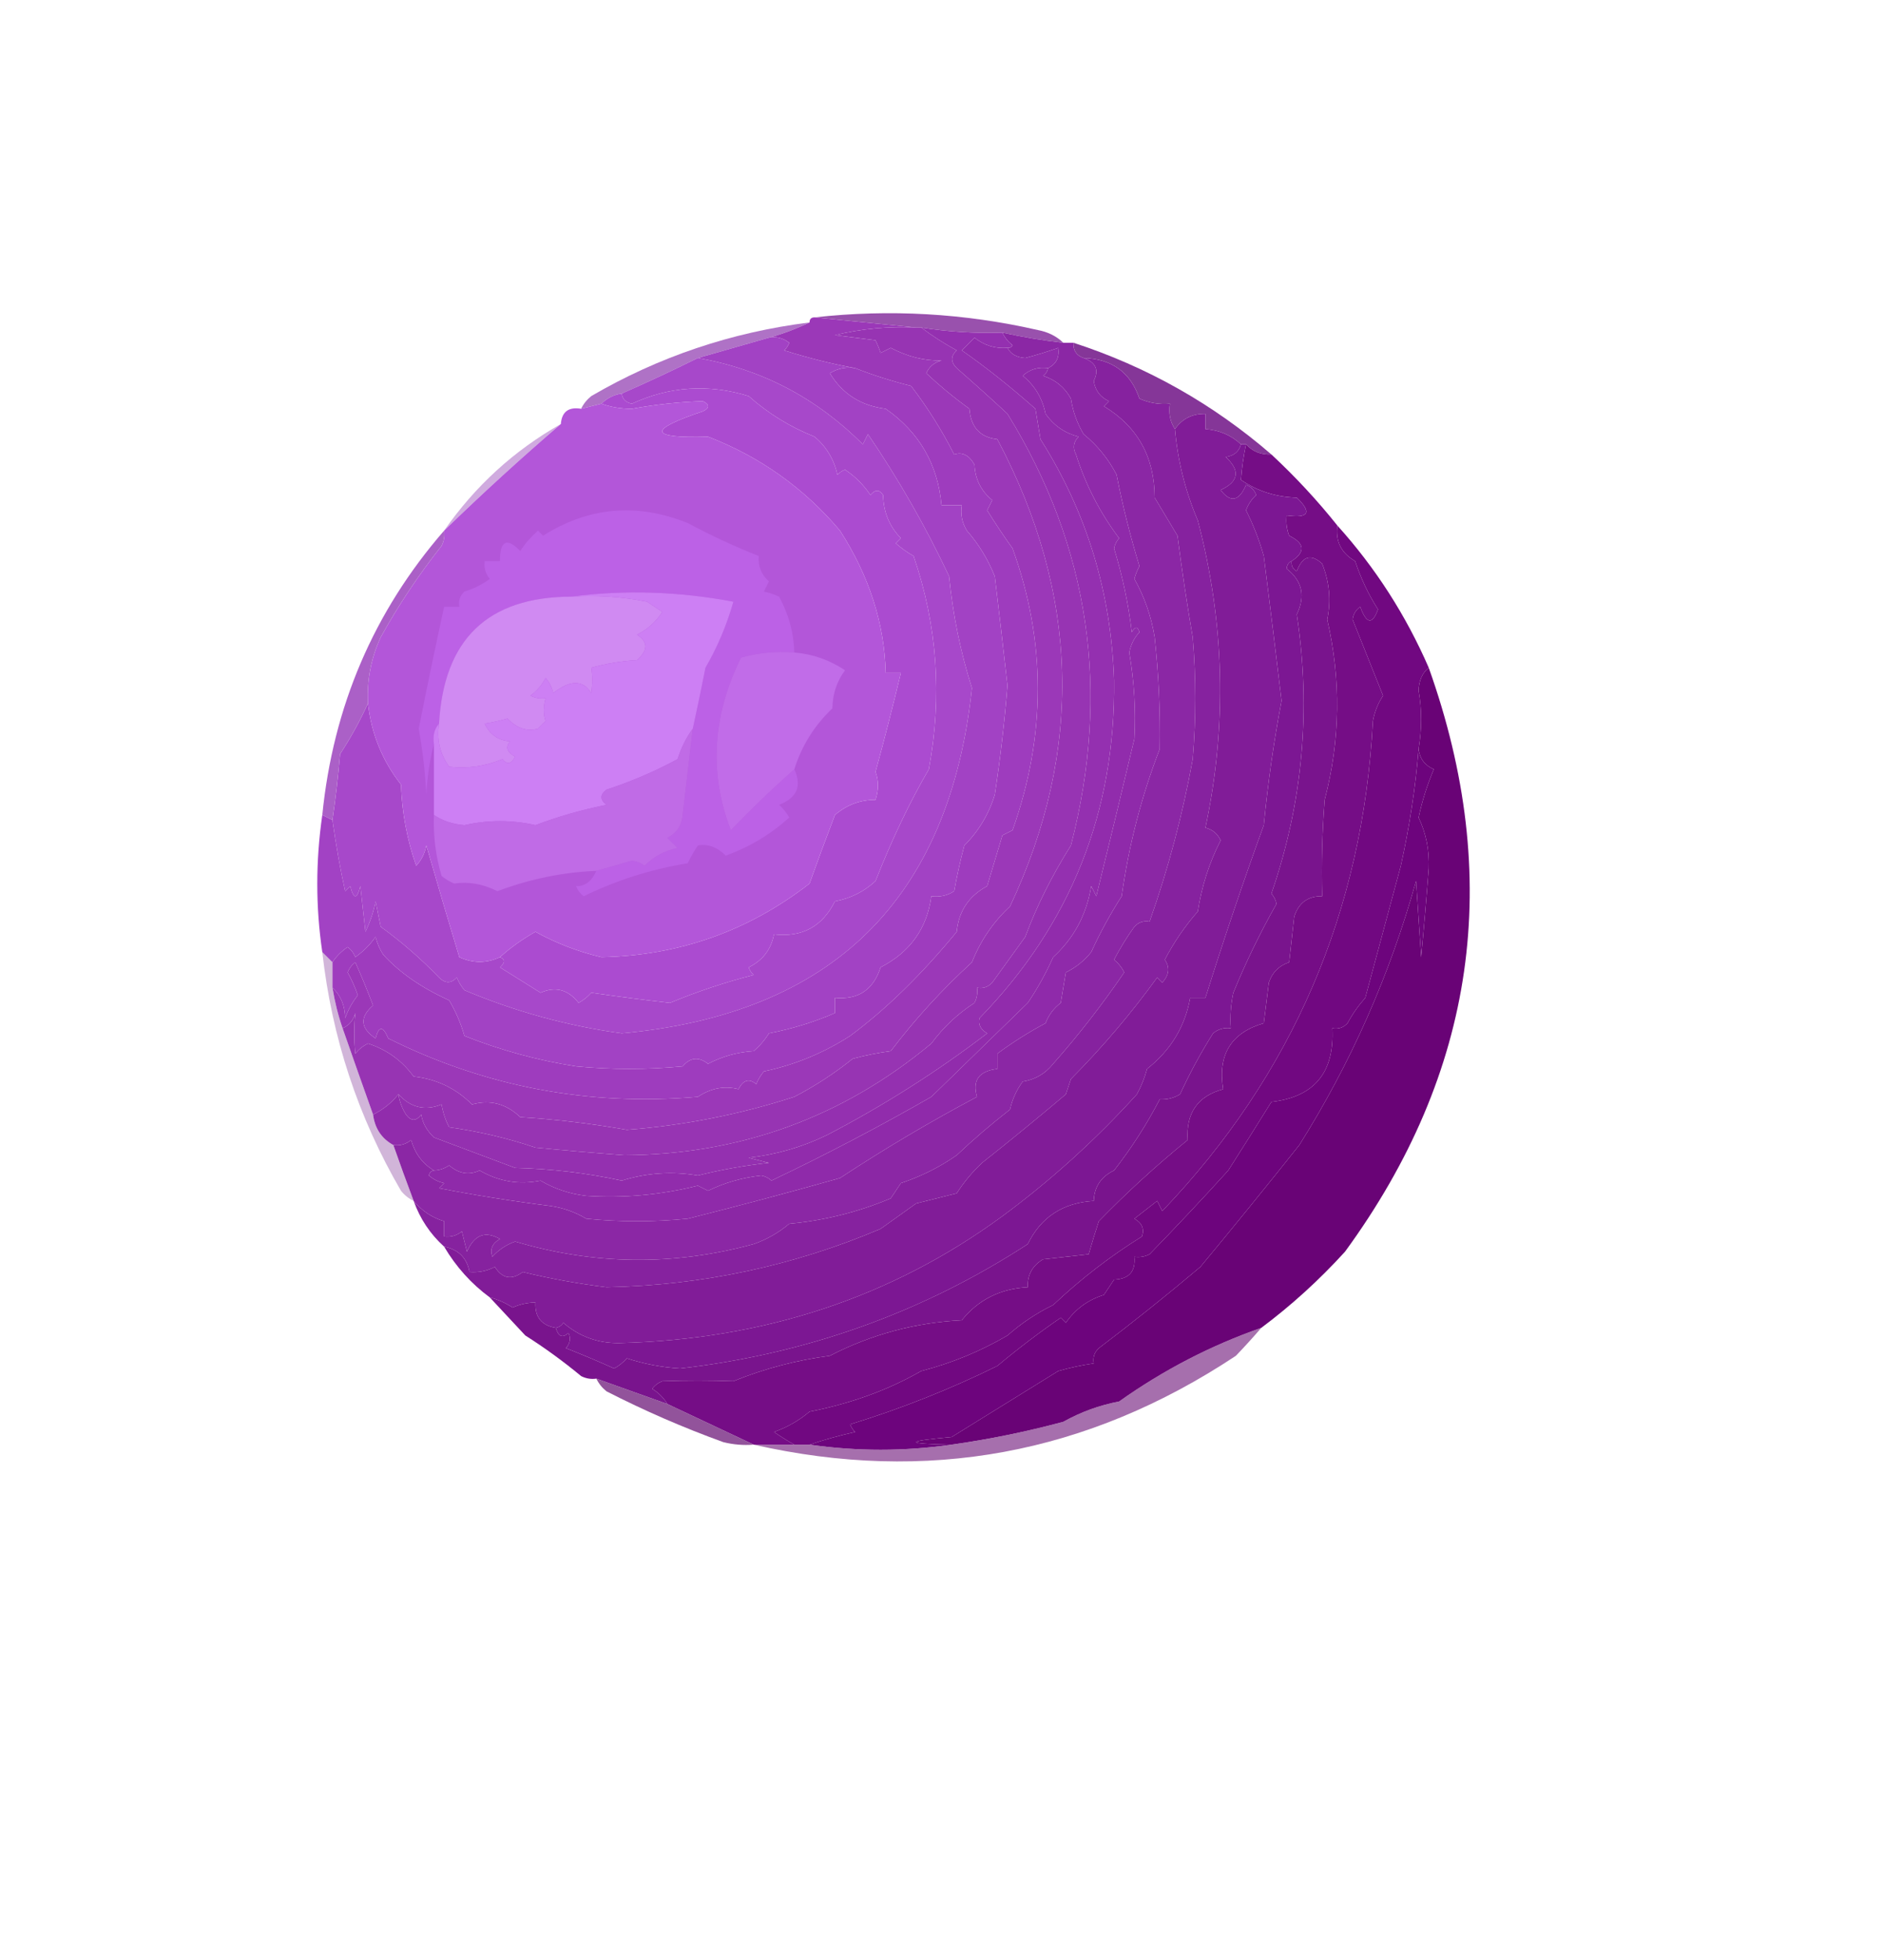 <?xml version="1.0" encoding="UTF-8"?>
<!DOCTYPE svg PUBLIC "-//W3C//DTD SVG 1.1//EN" "http://www.w3.org/Graphics/SVG/1.1/DTD/svg11.dtd">
<svg xmlns="http://www.w3.org/2000/svg" version="1.1" width="371px" height="386px" style="shape-rendering:geometricPrecision; text-rendering:geometricPrecision; image-rendering:optimizeQuality; fill-rule:evenodd; clip-rule:evenodd" xmlns:xlink="http://www.w3.org/1999/xlink">
<g><path style="opacity:1" fill="#9951ad" d="M 209.5,67.5 C 205.454,67.048 201.454,66.381 197.5,65.5C 192.12,65.676 186.787,65.342 181.5,64.5C 181.167,64.5 180.833,64.5 180.5,64.5C 173.833,63.833 167.167,63.167 160.5,62.5C 175.295,60.851 189.962,61.684 204.5,65C 206.491,65.374 208.158,66.207 209.5,67.5 Z"/></g>
<g><path style="opacity:1" fill="#9734b3" d="M 180.5,64.5 C 180.833,64.5 181.167,64.5 181.5,64.5C 183.665,66.146 185.998,67.646 188.5,69C 187.289,70.113 187.289,71.28 188.5,72.5C 191.834,75.404 195.168,78.404 198.5,81.5C 214.706,107.766 218.873,136.099 211,166.5C 207.244,172.456 204.244,178.456 202,184.5C 199.833,187.5 197.667,190.5 195.5,193.5C 194.675,194.386 193.675,194.719 192.5,194.5C 192.649,195.552 192.483,196.552 192,197.5C 188.688,199.645 185.854,202.312 183.5,205.5C 166.02,220.034 145.853,227.367 123,227.5C 117.162,227.06 111.328,226.56 105.5,226C 99.978,224.134 94.311,222.801 88.5,222C 87.773,220.601 87.273,219.101 87,217.5C 83.767,218.814 80.933,218.147 78.5,215.5C 77.147,217.193 75.48,218.526 73.5,219.5C 71.476,213.821 69.476,208.154 67.5,202.5C 68.79,201.942 69.623,200.942 70,199.5C 69.747,202.133 69.747,204.8 70,207.5C 70.689,206.643 71.522,205.977 72.5,205.5C 76.197,206.696 79.197,208.863 81.5,212C 85.984,212.487 89.818,214.321 93,217.5C 96.561,216.516 99.728,217.349 102.5,220C 109.569,220.445 116.569,221.278 123.5,222.5C 134.742,221.641 145.742,219.474 156.5,216C 160.59,213.873 164.423,211.373 168,208.5C 170.464,207.839 172.964,207.339 175.5,207C 180.273,200.724 185.606,194.891 191.5,189.5C 193.188,185.243 195.688,181.576 199,178.5C 213.51,147.688 212.676,117.021 196.5,86.5C 193.112,86.126 191.278,84.126 191,80.5C 188.021,78.356 185.188,76.022 182.5,73.5C 183.09,72.201 184.09,71.368 185.5,71C 182.119,71.07 178.786,70.236 175.5,68.5C 174.833,68.833 174.167,69.167 173.5,69.5C 173.264,68.753 172.93,67.919 172.5,67C 169.833,66.667 167.167,66.333 164.5,66C 169.754,64.729 175.087,64.229 180.5,64.5 Z"/></g>
<g><path style="opacity:0.863" fill="#a25cbd" d="M 159.5,63.5 C 156.913,64.749 154.246,65.749 151.5,66.5C 146.833,67.833 142.167,69.167 137.5,70.5C 132.474,72.989 127.474,75.322 122.5,77.5C 120.938,77.733 119.605,78.4 118.5,79.5C 117.167,79.833 115.833,80.167 114.5,80.5C 114.953,79.542 115.619,78.708 116.5,78C 129.773,70.259 144.106,65.426 159.5,63.5 Z"/></g>
<g><path style="opacity:1" fill="#9b38b8" d="M 160.5,62.5 C 167.167,63.167 173.833,63.833 180.5,64.5C 175.087,64.229 169.754,64.729 164.5,66C 167.167,66.333 169.833,66.667 172.5,67C 172.93,67.919 173.264,68.753 173.5,69.5C 174.167,69.167 174.833,68.833 175.5,68.5C 178.786,70.236 182.119,71.07 185.5,71C 184.09,71.368 183.09,72.201 182.5,73.5C 185.188,76.022 188.021,78.356 191,80.5C 191.278,84.126 193.112,86.126 196.5,86.5C 212.676,117.021 213.51,147.688 199,178.5C 195.688,181.576 193.188,185.243 191.5,189.5C 185.606,194.891 180.273,200.724 175.5,207C 172.964,207.339 170.464,207.839 168,208.5C 164.423,211.373 160.59,213.873 156.5,216C 145.742,219.474 134.742,221.641 123.5,222.5C 116.569,221.278 109.569,220.445 102.5,220C 99.728,217.349 96.561,216.516 93,217.5C 89.818,214.321 85.984,212.487 81.5,212C 79.197,208.863 76.197,206.696 72.5,205.5C 71.522,205.977 70.689,206.643 70,207.5C 69.747,204.8 69.747,202.133 70,199.5C 69.623,200.942 68.79,201.942 67.5,202.5C 66.629,199.997 65.963,197.33 65.5,194.5C 67.13,196.026 67.963,198.026 68,200.5C 68.585,198.871 69.419,197.371 70.5,196C 69.971,194.441 69.304,192.941 68.5,191.5C 68.808,190.692 69.308,190.025 70,189.5C 71.24,192.277 72.406,195.11 73.5,198C 70.818,200.317 70.985,202.484 74,204.5C 74.626,202.009 75.459,202.009 76.5,204.5C 95.643,214.032 115.976,217.865 137.5,216C 140.082,214.287 142.748,213.787 145.5,214.5C 146.428,212.665 147.594,212.332 149,213.5C 149.374,212.584 149.874,211.75 150.5,211C 156.608,209.703 162.274,207.369 167.5,204C 174.566,198.774 181.566,191.94 188.5,183.5C 188.893,179.438 190.893,176.438 194.5,174.5C 195.5,171.167 196.5,167.833 197.5,164.5C 198.167,164.167 198.833,163.833 199.5,163.5C 206.133,144.82 206.133,126.32 199.5,108C 197.741,105.549 196.075,103.049 194.5,100.5C 194.833,99.833 195.167,99.167 195.5,98.5C 193.297,96.705 192.131,94.371 192,91.5C 190.899,89.606 189.566,88.939 188,89.5C 185.584,84.748 182.751,80.248 179.5,76C 175.66,75.041 171.993,73.875 168.5,72.5C 163.891,71.661 159.224,70.494 154.5,69C 154.957,68.586 155.291,68.086 155.5,67.5C 154.311,66.571 152.978,66.238 151.5,66.5C 154.246,65.749 156.913,64.749 159.5,63.5C 159.5,62.833 159.833,62.5 160.5,62.5 Z"/></g>
<g><path style="opacity:1" fill="#a748ca" d="M 137.5,70.5 C 150.031,72.698 160.864,78.365 170,87.5C 170.333,86.833 170.667,86.167 171,85.5C 177.083,94.429 182.416,103.762 187,113.5C 187.741,121.065 189.241,128.399 191.5,135.5C 187.071,177.031 164.071,199.698 122.5,203.5C 111.802,202.036 101.469,199.203 91.5,195C 90.874,194.25 90.374,193.416 90,192.5C 88.887,193.711 87.72,193.711 86.5,192.5C 82.947,188.813 79.114,185.479 75,182.5C 74.667,180.833 74.333,179.167 74,177.5C 73.65,179.429 72.983,181.429 72,183.5C 71.667,180.5 71.333,177.5 71,174.5C 70.333,177.167 69.667,177.167 69,174.5C 68.667,174.833 68.333,175.167 68,175.5C 67.035,171.147 66.202,166.48 65.5,161.5C 66.131,157.196 66.631,152.863 67,148.5C 69.115,145.265 70.949,141.932 72.5,138.5C 73.157,144.477 75.324,149.81 79,154.5C 79.205,160.06 80.205,165.393 82,170.5C 83.044,169.377 83.71,168.044 84,166.5C 86.099,173.809 88.266,181.142 90.5,188.5C 93.199,189.729 95.865,189.729 98.5,188.5C 99.55,188.905 99.55,189.571 98.5,190.5C 101.167,192.167 103.833,193.833 106.5,195.5C 109.432,194.2 111.932,194.867 114,197.5C 114.95,196.978 115.784,196.311 116.5,195.5C 121.637,196.248 126.803,196.915 132,197.5C 137.402,195.255 142.902,193.422 148.5,192C 148.043,191.586 147.709,191.086 147.5,190.5C 150.248,189.172 151.915,187.006 152.5,184C 158.025,184.641 162.025,182.474 164.5,177.5C 167.588,176.921 170.255,175.587 172.5,173.5C 175.746,165.278 179.246,157.945 183,151.5C 185.683,137.13 184.683,123.13 180,109.5C 178.745,108.789 177.579,107.956 176.5,107C 176.833,106.667 177.167,106.333 177.5,106C 175.226,103.656 174.059,100.822 174,97.5C 173.259,96.359 172.425,96.359 171.5,97.5C 170.167,95.5 168.5,93.833 166.5,92.5C 165.914,92.709 165.414,93.043 165,93.5C 164.333,90.499 162.833,87.999 160.5,86C 155.698,84.099 151.364,81.432 147.5,78C 139.612,75.568 131.945,76.068 124.5,79.5C 123.287,79.253 122.62,78.586 122.5,77.5C 127.474,75.322 132.474,72.989 137.5,70.5 Z"/></g>
<g><path style="opacity:1" fill="#8b27a5" d="M 197.5,65.5 C 201.454,66.381 205.454,67.048 209.5,67.5C 210.167,67.5 210.833,67.5 211.5,67.5C 211.427,69.027 212.094,70.027 213.5,70.5C 215.922,71.376 216.588,72.876 215.5,75C 215.777,76.892 216.777,78.225 218.5,79C 218.167,79.333 217.833,79.667 217.5,80C 224.145,84.02 227.479,90.02 227.5,98C 229.002,100.516 230.502,103.016 232,105.5C 232.867,112.277 233.867,118.943 235,125.5C 235.667,133.5 235.667,141.5 235,149.5C 233.002,160.464 230.168,171.131 226.5,181.5C 225.325,181.281 224.325,181.614 223.5,182.5C 222.006,184.574 220.673,186.74 219.5,189C 220.357,189.689 221.023,190.522 221.5,191.5C 217.215,197.786 212.549,203.786 207.5,209.5C 205.955,211.44 203.955,212.606 201.5,213C 200.283,214.648 199.45,216.481 199,218.5C 195.296,221.379 191.796,224.379 188.5,227.5C 185.121,229.856 181.454,231.689 177.5,233C 176.833,234 176.167,235 175.5,236C 169.105,238.686 162.438,240.353 155.5,241C 153.404,242.766 151.071,244.099 148.5,245C 132.749,249.298 117.082,249.132 101.5,244.5C 99.742,245.128 98.242,246.128 97,247.5C 96.493,246.004 96.993,244.837 98.5,244C 95.621,242.338 93.454,243.171 92,246.5C 91.667,245.167 91.333,243.833 91,242.5C 89.989,243.337 88.822,243.67 87.5,243.5C 87.5,242.5 87.5,241.5 87.5,240.5C 85.127,239.797 83.127,238.464 81.5,236.5C 80.108,232.804 78.775,229.137 77.5,225.5C 78.822,225.67 79.989,225.337 81,224.5C 81.763,227.193 83.263,229.193 85.5,230.5C 84.957,230.56 84.624,230.893 84.5,231.5C 85.376,232.251 86.376,232.751 87.5,233C 87.167,233.333 86.833,233.667 86.5,234C 93.574,235.375 100.907,236.542 108.5,237.5C 111.01,237.876 113.343,238.71 115.5,240C 122.167,240.667 128.833,240.667 135.5,240C 145.486,237.494 155.486,234.828 165.5,232C 174.259,226.236 183.259,220.903 192.5,216C 191.536,212.766 192.869,210.933 196.5,210.5C 196.5,209.5 196.5,208.5 196.5,207.5C 199.469,205.297 202.635,203.297 206,201.5C 206.615,199.884 207.615,198.551 209,197.5C 209.333,195.5 209.667,193.5 210,191.5C 211.955,190.547 213.622,189.213 215,187.5C 216.729,183.71 218.729,180.044 221,176.5C 222.396,166.49 224.896,156.824 228.5,147.5C 228.627,140.213 228.294,132.88 227.5,125.5C 226.849,121.431 225.516,117.597 223.5,114C 223.735,113.127 224.069,112.293 224.5,111.5C 222.681,105.558 221.181,99.558 220,93.5C 218.402,90.399 216.235,87.732 213.5,85.5C 212.208,83.333 211.375,81 211,78.5C 209.773,76.274 207.939,74.774 205.5,74C 206.056,73.617 206.389,73.117 206.5,72.5C 208.104,71.713 208.771,70.38 208.5,68.5C 206.406,69.242 204.239,69.909 202,70.5C 200.319,70.392 199.152,69.725 198.5,68.5C 198.938,68.565 199.272,68.399 199.5,68C 198.619,67.292 197.953,66.458 197.5,65.5 Z"/></g>
<g><path style="opacity:1" fill="#912cac" d="M 198.5,68.5 C 199.152,69.725 200.319,70.392 202,70.5C 204.239,69.909 206.406,69.242 208.5,68.5C 208.771,70.38 208.104,71.713 206.5,72.5C 204.571,72.231 202.905,72.731 201.5,74C 203.878,75.915 205.378,78.415 206,81.5C 207.637,83.81 209.804,85.31 212.5,86C 211.483,87.049 211.316,88.216 212,89.5C 213.894,95.486 216.728,100.986 220.5,106C 219.978,106.561 219.645,107.228 219.5,108C 221.149,113.389 222.315,118.889 223,124.5C 223.654,123.304 224.154,123.304 224.5,124.5C 223.456,125.623 222.79,126.956 222.5,128.5C 223.474,134.252 223.807,139.919 223.5,145.5C 221.046,155.849 218.546,166.183 216,176.5C 215.667,175.833 215.333,175.167 215,174.5C 214.089,180.105 211.589,184.772 207.5,188.5C 206.087,191.661 204.42,194.661 202.5,197.5C 196.15,203.67 189.817,209.837 183.5,216C 173.268,221.867 162.768,227.367 152,232.5C 151.439,231.978 150.772,231.645 150,231.5C 146.265,231.906 142.765,232.906 139.5,234.5C 138.833,234.167 138.167,233.833 137.5,233.5C 130.182,235.317 122.848,235.984 115.5,235.5C 112.239,235.121 109.239,234.121 106.5,232.5C 102.283,233.353 98.283,232.686 94.5,230.5C 92.402,231.484 90.402,231.151 88.5,229.5C 87.583,230.127 86.583,230.461 85.5,230.5C 83.263,229.193 81.763,227.193 81,224.5C 79.989,225.337 78.822,225.67 77.5,225.5C 75.192,224.237 73.859,222.237 73.5,219.5C 75.48,218.526 77.147,217.193 78.5,215.5C 78.709,216.922 79.209,218.255 80,219.5C 81,220.833 82,220.833 83,219.5C 83.242,221.138 84.075,222.638 85.5,224C 90.8,225.99 96.133,227.99 101.5,230C 108.588,230.173 115.588,231.006 122.5,232.5C 127.474,230.965 132.474,230.632 137.5,231.5C 142.109,230.345 146.775,229.512 151.5,229C 150.167,228.667 148.833,228.333 147.5,228C 152.976,227.376 158.142,225.876 163,223.5C 174.167,217.679 184.667,211.012 194.5,203.5C 193.189,202.742 192.689,201.742 193,200.5C 210.97,182.025 219.803,159.858 219.5,134C 218.942,116.699 214.109,100.866 205,86.5C 204.667,84.5 204.333,82.5 204,80.5C 198.917,76.017 194.084,72.184 189.5,69C 190.333,68.167 191.167,67.333 192,66.5C 193.897,68.016 196.064,68.683 198.5,68.5 Z"/></g>
<g><path style="opacity:1" fill="#9e3cbe" d="M 168.5,72.5 C 171.993,73.875 175.66,75.041 179.5,76C 182.751,80.248 185.584,84.748 188,89.5C 189.566,88.939 190.899,89.606 192,91.5C 192.131,94.371 193.297,96.705 195.5,98.5C 195.167,99.167 194.833,99.833 194.5,100.5C 196.075,103.049 197.741,105.549 199.5,108C 206.133,126.32 206.133,144.82 199.5,163.5C 198.833,163.833 198.167,164.167 197.5,164.5C 196.5,167.833 195.5,171.167 194.5,174.5C 190.893,176.438 188.893,179.438 188.5,183.5C 181.566,191.94 174.566,198.774 167.5,204C 162.274,207.369 156.608,209.703 150.5,211C 149.874,211.75 149.374,212.584 149,213.5C 147.594,212.332 146.428,212.665 145.5,214.5C 142.748,213.787 140.082,214.287 137.5,216C 115.976,217.865 95.643,214.032 76.5,204.5C 75.459,202.009 74.626,202.009 74,204.5C 70.985,202.484 70.818,200.317 73.5,198C 72.406,195.11 71.24,192.277 70,189.5C 69.308,190.025 68.808,190.692 68.5,191.5C 69.304,192.941 69.971,194.441 70.5,196C 69.419,197.371 68.585,198.871 68,200.5C 67.963,198.026 67.13,196.026 65.5,194.5C 65.5,192.833 65.5,191.167 65.5,189.5C 66.265,188.34 67.265,187.34 68.5,186.5C 69.192,187.025 69.692,187.692 70,188.5C 71.57,187.386 72.903,186.053 74,184.5C 74.309,185.766 74.809,186.933 75.5,188C 78.727,191.543 83.06,194.543 88.5,197C 89.802,199.213 90.802,201.546 91.5,204C 98.644,206.828 105.978,208.828 113.5,210C 120.5,210.667 127.5,210.667 134.5,210C 135.99,208.228 137.657,208.061 139.5,209.5C 142.308,208.03 145.308,207.197 148.5,207C 149.687,205.981 150.687,204.814 151.5,203.5C 156.055,202.616 160.388,201.282 164.5,199.5C 164.5,198.5 164.5,197.5 164.5,196.5C 169.074,196.935 172.074,194.935 173.5,190.5C 179.323,187.491 182.656,182.824 183.5,176.5C 185.144,176.714 186.644,176.38 188,175.5C 188.539,172.471 189.206,169.471 190,166.5C 192.827,163.671 194.827,160.337 196,156.5C 197.087,149.368 197.921,142.201 198.5,135C 197.7,127.83 196.866,120.663 196,113.5C 194.669,110.166 192.835,107.166 190.5,104.5C 189.548,102.955 189.215,101.288 189.5,99.5C 188.167,99.5 186.833,99.5 185.5,99.5C 184.781,91.45 181.114,85.117 174.5,80.5C 169.645,79.912 165.978,77.579 163.5,73.5C 165.045,72.548 166.712,72.215 168.5,72.5 Z"/></g>
<g><path style="opacity:1" fill="#9430b0" d="M 181.5,64.5 C 186.787,65.342 192.12,65.676 197.5,65.5C 197.953,66.458 198.619,67.292 199.5,68C 199.272,68.399 198.938,68.565 198.5,68.5C 196.064,68.683 193.897,68.016 192,66.5C 191.167,67.333 190.333,68.167 189.5,69C 194.084,72.184 198.917,76.017 204,80.5C 204.333,82.5 204.667,84.5 205,86.5C 214.109,100.866 218.942,116.699 219.5,134C 219.803,159.858 210.97,182.025 193,200.5C 192.689,201.742 193.189,202.742 194.5,203.5C 184.667,211.012 174.167,217.679 163,223.5C 158.142,225.876 152.976,227.376 147.5,228C 148.833,228.333 150.167,228.667 151.5,229C 146.775,229.512 142.109,230.345 137.5,231.5C 132.474,230.632 127.474,230.965 122.5,232.5C 115.588,231.006 108.588,230.173 101.5,230C 96.133,227.99 90.8,225.99 85.5,224C 84.075,222.638 83.242,221.138 83,219.5C 82,220.833 81,220.833 80,219.5C 79.209,218.255 78.709,216.922 78.5,215.5C 80.933,218.147 83.767,218.814 87,217.5C 87.273,219.101 87.773,220.601 88.5,222C 94.311,222.801 99.978,224.134 105.5,226C 111.328,226.56 117.162,227.06 123,227.5C 145.853,227.367 166.02,220.034 183.5,205.5C 185.854,202.312 188.688,199.645 192,197.5C 192.483,196.552 192.649,195.552 192.5,194.5C 193.675,194.719 194.675,194.386 195.5,193.5C 197.667,190.5 199.833,187.5 202,184.5C 204.244,178.456 207.244,172.456 211,166.5C 218.873,136.099 214.706,107.766 198.5,81.5C 195.168,78.404 191.834,75.404 188.5,72.5C 187.289,71.28 187.289,70.113 188.5,69C 185.998,67.646 183.665,66.146 181.5,64.5 Z"/></g>
<g><path style="opacity:1" fill="#86229f" d="M 213.5,70.5 C 219.084,70.673 222.751,73.34 224.5,78.5C 226.409,79.348 228.409,79.682 230.5,79.5C 230.216,81.415 230.549,83.081 231.5,84.5C 232.039,90.724 233.539,96.724 236,102.5C 241.307,122.697 241.807,142.864 237.5,163C 238.91,163.368 239.91,164.201 240.5,165.5C 238.263,169.88 236.763,174.546 236,179.5C 233.476,182.369 231.309,185.536 229.5,189C 230.535,190.507 230.368,192.007 229,193.5C 228.667,193.167 228.333,192.833 228,192.5C 222.87,199.579 217.204,206.246 211,212.5C 210.667,213.5 210.333,214.5 210,215.5C 204.503,220.144 199.003,224.644 193.5,229C 191.587,230.791 189.92,232.791 188.5,235C 185.833,235.667 183.167,236.333 180.5,237C 178.167,238.667 175.833,240.333 173.5,242C 156.323,249.293 138.323,253.126 119.5,253.5C 113.952,252.819 108.452,251.819 103,250.5C 100.804,252.147 98.971,251.813 97.5,249.5C 95.929,250.309 94.262,250.643 92.5,250.5C 92.001,247.736 90.335,246.069 87.5,245.5C 84.759,243.025 82.759,240.025 81.5,236.5C 83.127,238.464 85.127,239.797 87.5,240.5C 87.5,241.5 87.5,242.5 87.5,243.5C 88.822,243.67 89.989,243.337 91,242.5C 91.333,243.833 91.667,245.167 92,246.5C 93.454,243.171 95.621,242.338 98.5,244C 96.993,244.837 96.493,246.004 97,247.5C 98.242,246.128 99.742,245.128 101.5,244.5C 117.082,249.132 132.749,249.298 148.5,245C 151.071,244.099 153.404,242.766 155.5,241C 162.438,240.353 169.105,238.686 175.5,236C 176.167,235 176.833,234 177.5,233C 181.454,231.689 185.121,229.856 188.5,227.5C 191.796,224.379 195.296,221.379 199,218.5C 199.45,216.481 200.283,214.648 201.5,213C 203.955,212.606 205.955,211.44 207.5,209.5C 212.549,203.786 217.215,197.786 221.5,191.5C 221.023,190.522 220.357,189.689 219.5,189C 220.673,186.74 222.006,184.574 223.5,182.5C 224.325,181.614 225.325,181.281 226.5,181.5C 230.168,171.131 233.002,160.464 235,149.5C 235.667,141.5 235.667,133.5 235,125.5C 233.867,118.943 232.867,112.277 232,105.5C 230.502,103.016 229.002,100.516 227.5,98C 227.479,90.02 224.145,84.02 217.5,80C 217.833,79.667 218.167,79.333 218.5,79C 216.777,78.225 215.777,76.892 215.5,75C 216.588,72.876 215.922,71.376 213.5,70.5 Z"/></g>
<g><path style="opacity:1" fill="#ab4bd0" d="M 98.5,188.5 C 100.59,186.61 102.923,184.943 105.5,183.5C 109.57,185.747 113.903,187.414 118.5,188.5C 133.805,188.175 147.472,183.342 159.5,174C 160.999,169.8 162.666,165.3 164.5,160.5C 166.816,158.506 169.482,157.506 172.5,157.5C 173.138,155.54 173.138,153.707 172.5,152C 174.273,145.516 175.94,139.016 177.5,132.5C 176.5,132.5 175.5,132.5 174.5,132.5C 174.259,122.786 171.259,113.453 165.5,104.5C 158.423,96.126 149.756,89.959 139.5,86C 127.84,86.344 127.506,84.677 138.5,81C 139.833,80.333 139.833,79.667 138.5,79C 133.833,79.152 129.167,79.652 124.5,80.5C 122.304,80.495 120.304,80.162 118.5,79.5C 119.605,78.4 120.938,77.733 122.5,77.5C 122.62,78.586 123.287,79.253 124.5,79.5C 131.945,76.068 139.612,75.568 147.5,78C 151.364,81.432 155.698,84.099 160.5,86C 162.833,87.999 164.333,90.499 165,93.5C 165.414,93.043 165.914,92.709 166.5,92.5C 168.5,93.833 170.167,95.5 171.5,97.5C 172.425,96.359 173.259,96.359 174,97.5C 174.059,100.822 175.226,103.656 177.5,106C 177.167,106.333 176.833,106.667 176.5,107C 177.579,107.956 178.745,108.789 180,109.5C 184.683,123.13 185.683,137.13 183,151.5C 179.246,157.945 175.746,165.278 172.5,173.5C 170.255,175.587 167.588,176.921 164.5,177.5C 162.025,182.474 158.025,184.641 152.5,184C 151.915,187.006 150.248,189.172 147.5,190.5C 147.709,191.086 148.043,191.586 148.5,192C 142.902,193.422 137.402,195.255 132,197.5C 126.803,196.915 121.637,196.248 116.5,195.5C 115.784,196.311 114.95,196.978 114,197.5C 111.932,194.867 109.432,194.2 106.5,195.5C 103.833,193.833 101.167,192.167 98.5,190.5C 99.55,189.571 99.55,188.905 98.5,188.5 Z"/></g>
<g><path style="opacity:1" fill="#853698" d="M 211.5,67.5 C 225.997,72.218 238.997,79.551 250.5,89.5C 248.486,89.609 246.82,88.942 245.5,87.5C 245.167,87.5 244.833,87.5 244.5,87.5C 242.574,85.707 240.241,84.707 237.5,84.5C 237.5,83.5 237.5,82.5 237.5,81.5C 234.923,81.455 232.923,82.455 231.5,84.5C 230.549,83.081 230.216,81.415 230.5,79.5C 228.409,79.682 226.409,79.348 224.5,78.5C 222.751,73.34 219.084,70.673 213.5,70.5C 212.094,70.027 211.427,69.027 211.5,67.5 Z"/></g>
<g><path style="opacity:1" fill="#811c98" d="M 244.5,87.5 C 244.119,88.931 243.119,89.764 241.5,90C 244.412,92.673 244.079,94.84 240.5,96.5C 242.457,99.059 244.123,98.726 245.5,95.5C 246.5,95.833 247.167,96.5 247.5,97.5C 246.585,98.328 245.919,99.328 245.5,100.5C 246.96,103.4 248.127,106.4 249,109.5C 250.203,118.998 251.37,128.498 252.5,138C 250.977,146.016 249.81,154.183 249,162.5C 244.958,173.624 241.125,184.958 237.5,196.5C 236.5,196.5 235.5,196.5 234.5,196.5C 233.487,202.18 230.653,206.847 226,210.5C 225.529,212.246 224.862,213.913 224,215.5C 215.881,224.46 207.048,232.46 197.5,239.5C 175.759,255.452 150.592,263.785 122,264.5C 117.8,264.545 114.134,263.212 111,260.5C 110.617,261.056 110.117,261.389 109.5,261.5C 106.676,261.011 105.343,259.344 105.5,256.5C 103.94,256.519 102.44,256.852 101,257.5C 99.594,256.586 98.094,255.92 96.5,255.5C 92.862,252.823 89.862,249.49 87.5,245.5C 90.335,246.069 92.001,247.736 92.5,250.5C 94.262,250.643 95.929,250.309 97.5,249.5C 98.971,251.813 100.804,252.147 103,250.5C 108.452,251.819 113.952,252.819 119.5,253.5C 138.323,253.126 156.323,249.293 173.5,242C 175.833,240.333 178.167,238.667 180.5,237C 183.167,236.333 185.833,235.667 188.5,235C 189.92,232.791 191.587,230.791 193.5,229C 199.003,224.644 204.503,220.144 210,215.5C 210.333,214.5 210.667,213.5 211,212.5C 217.204,206.246 222.87,199.579 228,192.5C 228.333,192.833 228.667,193.167 229,193.5C 230.368,192.007 230.535,190.507 229.5,189C 231.309,185.536 233.476,182.369 236,179.5C 236.763,174.546 238.263,169.88 240.5,165.5C 239.91,164.201 238.91,163.368 237.5,163C 241.807,142.864 241.307,122.697 236,102.5C 233.539,96.724 232.039,90.724 231.5,84.5C 232.923,82.455 234.923,81.455 237.5,81.5C 237.5,82.5 237.5,83.5 237.5,84.5C 240.241,84.707 242.574,85.707 244.5,87.5 Z"/></g>
<g><path style="opacity:0.569" fill="#ac6cc6" d="M 110.5,83.5 C 102.619,90.258 94.952,97.258 87.5,104.5C 93.612,95.718 101.279,88.718 110.5,83.5 Z"/></g>
<g><path style="opacity:1" fill="#b356d9" d="M 98.5,188.5 C 95.865,189.729 93.199,189.729 90.5,188.5C 88.266,181.142 86.099,173.809 84,166.5C 83.71,168.044 83.044,169.377 82,170.5C 80.205,165.393 79.205,160.06 79,154.5C 75.324,149.81 73.157,144.477 72.5,138.5C 72.267,133.966 73.1,129.632 75,125.5C 78.492,119.189 82.492,113.189 87,107.5C 87.483,106.552 87.65,105.552 87.5,104.5C 94.952,97.258 102.619,90.258 110.5,83.5C 110.694,81.088 112.027,80.088 114.5,80.5C 115.833,80.167 117.167,79.833 118.5,79.5C 120.304,80.162 122.304,80.495 124.5,80.5C 129.167,79.652 133.833,79.152 138.5,79C 139.833,79.667 139.833,80.333 138.5,81C 127.506,84.677 127.84,86.344 139.5,86C 149.756,89.959 158.423,96.126 165.5,104.5C 171.259,113.453 174.259,122.786 174.5,132.5C 175.5,132.5 176.5,132.5 177.5,132.5C 175.94,139.016 174.273,145.516 172.5,152C 173.138,153.707 173.138,155.54 172.5,157.5C 169.482,157.506 166.816,158.506 164.5,160.5C 162.666,165.3 160.999,169.8 159.5,174C 147.472,183.342 133.805,188.175 118.5,188.5C 113.903,187.414 109.57,185.747 105.5,183.5C 102.923,184.943 100.59,186.61 98.5,188.5 Z"/></g>
<g><path style="opacity:1" fill="#bc61e6" d="M 156.5,128.5 C 152.894,128.211 149.394,128.544 146,129.5C 140.339,140.958 139.672,152.291 144,163.5C 148.072,159.258 152.239,155.258 156.5,151.5C 158.031,154.784 157.031,157.117 153.5,158.5C 154.311,159.216 154.978,160.05 155.5,161C 151.851,164.306 147.684,166.806 143,168.5C 141.268,166.793 139.435,166.127 137.5,166.5C 136.738,167.628 136.071,168.795 135.5,170C 128.267,171.19 121.433,173.357 115,176.5C 114.308,175.975 113.808,175.308 113.5,174.5C 115.231,174.588 116.564,173.588 117.5,171.5C 119.816,170.84 122.149,170.173 124.5,169.5C 125.442,169.608 126.275,169.941 127,170.5C 128.8,168.683 130.966,167.516 133.5,167C 132.833,166.333 132.167,165.667 131.5,165C 133.314,164.08 134.314,162.58 134.5,160.5C 135.168,154.82 135.834,149.153 136.5,143.5C 137.369,139.535 138.202,135.535 139,131.5C 141.343,127.47 143.176,123.136 144.5,118.5C 133.74,116.463 123.073,116.13 112.5,117.5C 96.104,117.559 87.437,125.893 86.5,142.5C 85.566,143.568 85.232,144.901 85.5,146.5C 84.679,149.641 84.179,152.975 84,156.5C 83.774,152.113 83.274,147.779 82.5,143.5C 84.083,135.54 85.75,127.54 87.5,119.5C 88.5,119.5 89.5,119.5 90.5,119.5C 90.281,118.325 90.614,117.325 91.5,116.5C 93.333,115.948 95,115.115 96.5,114C 95.663,112.989 95.33,111.822 95.5,110.5C 96.5,110.5 97.5,110.5 98.5,110.5C 98.502,106.459 99.835,105.792 102.5,108.5C 103.48,107.019 104.647,105.685 106,104.5C 106.333,104.833 106.667,105.167 107,105.5C 115.986,99.821 125.486,98.988 135.5,103C 140.079,105.458 144.746,107.624 149.5,109.5C 149.328,111.492 149.995,113.158 151.5,114.5C 151.167,115.167 150.833,115.833 150.5,116.5C 151.397,116.669 152.397,117.002 153.5,117.5C 155.391,120.942 156.391,124.609 156.5,128.5 Z"/></g>
<g><path style="opacity:1" fill="#79148d" d="M 131.5,276.5 C 126.834,274.834 122.167,273.168 117.5,271.5C 116.448,271.649 115.448,271.483 114.5,271C 110.963,268.074 107.296,265.407 103.5,263C 101.177,260.502 98.843,258.002 96.5,255.5C 98.094,255.92 99.594,256.586 101,257.5C 102.44,256.852 103.94,256.519 105.5,256.5C 105.343,259.344 106.676,261.011 109.5,261.5C 110.008,263.233 110.841,263.566 112,262.5C 112.492,263.549 112.326,264.549 111.5,265.5C 114.725,266.761 117.892,268.094 121,269.5C 121.95,268.978 122.784,268.311 123.5,267.5C 126.905,268.614 130.405,269.281 134,269.5C 158.928,266.639 181.761,258.473 202.5,245C 205.091,239.693 209.424,236.859 215.5,236.5C 215.595,233.728 216.929,231.728 219.5,230.5C 222.958,226.059 225.958,221.393 228.5,216.5C 229.93,216.579 231.264,216.246 232.5,215.5C 234.4,211.368 236.566,207.368 239,203.5C 240.011,202.663 241.178,202.33 242.5,202.5C 242.337,200.143 242.503,197.81 243,195.5C 245.461,189.494 248.295,183.661 251.5,178C 251.355,177.228 251.022,176.561 250.5,176C 256.683,158.058 258.35,139.724 255.5,121C 257.245,117.385 256.579,114.385 253.5,112C 253.57,111.235 253.903,110.735 254.5,110.5C 254.369,111.376 254.702,112.043 255.5,112.5C 256.608,109.497 258.275,108.997 260.5,111C 261.942,114.625 262.275,118.292 261.5,122C 264.245,133.888 264.078,145.721 261,157.5C 260.5,163.825 260.334,170.158 260.5,176.5C 257.708,176.452 255.875,177.785 255,180.5C 254.667,183.5 254.333,186.5 254,189.5C 252,190.167 250.667,191.5 250,193.5C 249.667,196.167 249.333,198.833 249,201.5C 242.555,203.373 239.888,207.707 241,214.5C 235.996,215.836 233.662,219.169 234,224.5C 227.852,229.49 222.019,234.824 216.5,240.5C 215.779,242.686 215.113,244.853 214.5,247C 211.5,247.333 208.5,247.667 205.5,248C 203.393,249.264 202.393,251.097 202.5,253.5C 197.103,253.773 192.77,255.939 189.5,260C 180.312,260.463 171.645,262.797 163.5,267C 156.935,267.856 150.602,269.523 144.5,272C 139.845,271.836 135.179,271.836 130.5,272C 129.692,272.308 129.025,272.808 128.5,273.5C 129.77,274.288 130.77,275.288 131.5,276.5 Z"/></g>
<g><path style="opacity:1" fill="#d08af2" d="M 112.5,117.5 C 117.544,117.173 122.544,117.506 127.5,118.5C 128.5,119.167 129.5,119.833 130.5,120.5C 129.252,122.459 127.585,123.959 125.5,125C 127.715,126.391 127.715,128.057 125.5,130C 122.447,130.179 119.447,130.679 116.5,131.5C 116.745,133.016 116.745,134.683 116.5,136.5C 114.86,133.855 112.36,133.855 109,136.5C 108.751,135.376 108.251,134.376 107.5,133.5C 106.77,134.934 105.77,136.1 104.5,137C 105.448,137.483 106.448,137.649 107.5,137.5C 107.034,139.201 107.034,140.701 107.5,142C 107,142.5 106.5,143 106,143.5C 103.816,144.108 101.816,143.441 100,141.5C 98.467,141.944 96.967,142.277 95.5,142.5C 96.472,144.636 98.139,145.803 100.5,146C 99.542,147.147 99.875,148.147 101.5,149C 100.747,150.487 99.914,150.654 99,149.5C 95.629,150.907 92.129,151.407 88.5,151C 86.686,148.519 86.02,145.685 86.5,142.5C 87.437,125.893 96.104,117.559 112.5,117.5 Z"/></g>
<g><path style="opacity:1" fill="#750d86" d="M 245.5,87.5 C 246.82,88.942 248.486,89.609 250.5,89.5C 255.223,93.886 259.556,98.553 263.5,103.5C 263.092,106.599 264.259,108.933 267,110.5C 268.131,113.922 269.631,117.088 271.5,120C 270.407,123.083 269.24,122.917 268,119.5C 267.13,120.108 266.63,120.941 266.5,122C 268.501,126.984 270.501,131.984 272.5,137C 271.493,138.52 270.827,140.187 270.5,142C 268.516,179.448 254.682,211.615 229,238.5C 228.667,237.833 228.333,237.167 228,236.5C 226.5,237.667 225,238.833 223.5,240C 225.007,240.837 225.507,242.004 225,243.5C 218.751,247.385 212.917,251.885 207.5,257C 204.249,258.577 201.249,260.577 198.5,263C 193.179,266.109 187.512,268.442 181.5,270C 175.006,273.733 167.672,276.4 159.5,278C 157.404,279.766 155.071,281.099 152.5,282C 153.858,282.934 155.192,283.768 156.5,284.5C 153.833,284.5 151.167,284.5 148.5,284.5C 142.787,281.824 137.12,279.157 131.5,276.5C 130.77,275.288 129.77,274.288 128.5,273.5C 129.025,272.808 129.692,272.308 130.5,272C 135.179,271.836 139.845,271.836 144.5,272C 150.602,269.523 156.935,267.856 163.5,267C 171.645,262.797 180.312,260.463 189.5,260C 192.77,255.939 197.103,253.773 202.5,253.5C 202.393,251.097 203.393,249.264 205.5,248C 208.5,247.667 211.5,247.333 214.5,247C 215.113,244.853 215.779,242.686 216.5,240.5C 222.019,234.824 227.852,229.49 234,224.5C 233.662,219.169 235.996,215.836 241,214.5C 239.888,207.707 242.555,203.373 249,201.5C 249.333,198.833 249.667,196.167 250,193.5C 250.667,191.5 252,190.167 254,189.5C 254.333,186.5 254.667,183.5 255,180.5C 255.875,177.785 257.708,176.452 260.5,176.5C 260.334,170.158 260.5,163.825 261,157.5C 264.078,145.721 264.245,133.888 261.5,122C 262.275,118.292 261.942,114.625 260.5,111C 258.275,108.997 256.608,109.497 255.5,112.5C 254.702,112.043 254.369,111.376 254.5,110.5C 257.252,108.669 257.086,107.002 254,105.5C 253.51,104.207 253.343,102.873 253.5,101.5C 257.876,102.112 258.543,100.946 255.5,98C 251.382,97.885 247.715,96.718 244.5,94.5C 244.674,92.139 245.007,89.806 245.5,87.5 Z"/></g>
<g><path style="opacity:1" fill="#710881" d="M 263.5,103.5 C 270.995,111.811 276.995,121.144 281.5,131.5C 280.235,132.514 279.569,134.014 279.5,136C 280.156,139.698 280.156,143.532 279.5,147.5C 278.9,154.998 277.733,162.665 276,170.5C 273.667,179.167 271.333,187.833 269,196.5C 267.639,198.028 266.472,199.695 265.5,201.5C 264.675,202.386 263.675,202.719 262.5,202.5C 262.963,211.192 258.963,216.025 250.5,217C 247.732,221.457 244.899,225.957 242,230.5C 236.958,236.054 231.792,241.554 226.5,247C 225.552,247.483 224.552,247.649 223.5,247.5C 223.78,250.388 222.447,251.888 219.5,252C 218.833,253 218.167,254 217.5,255C 214.34,255.991 211.84,257.824 210,260.5C 209.667,260.167 209.333,259.833 209,259.5C 204.749,262.419 200.583,265.586 196.5,269C 187.183,273.588 177.517,277.422 167.5,280.5C 167.709,281.086 168.043,281.586 168.5,282C 165.421,282.685 162.421,283.519 159.5,284.5C 158.5,284.5 157.5,284.5 156.5,284.5C 155.192,283.768 153.858,282.934 152.5,282C 155.071,281.099 157.404,279.766 159.5,278C 167.672,276.4 175.006,273.733 181.5,270C 187.512,268.442 193.179,266.109 198.5,263C 201.249,260.577 204.249,258.577 207.5,257C 212.917,251.885 218.751,247.385 225,243.5C 225.507,242.004 225.007,240.837 223.5,240C 225,238.833 226.5,237.667 228,236.5C 228.333,237.167 228.667,237.833 229,238.5C 254.682,211.615 268.516,179.448 270.5,142C 270.827,140.187 271.493,138.52 272.5,137C 270.501,131.984 268.501,126.984 266.5,122C 266.63,120.941 267.13,120.108 268,119.5C 269.24,122.917 270.407,123.083 271.5,120C 269.631,117.088 268.131,113.922 267,110.5C 264.259,108.933 263.092,106.599 263.5,103.5 Z"/></g>
<g><path style="opacity:1" fill="#ab60c7" d="M 87.5,104.5 C 87.65,105.552 87.483,106.552 87,107.5C 82.492,113.189 78.492,119.189 75,125.5C 73.1,129.632 72.267,133.966 72.5,138.5C 70.949,141.932 69.115,145.265 67,148.5C 66.631,152.863 66.131,157.196 65.5,161.5C 64.833,161.167 64.167,160.833 63.5,160.5C 65.643,139.118 73.643,120.451 87.5,104.5 Z"/></g>
<g><path style="opacity:1" fill="#c16ce8" d="M 156.5,128.5 C 160.105,128.799 163.439,129.965 166.5,132C 164.879,134.166 164.045,136.666 164,139.5C 160.457,142.87 157.957,146.87 156.5,151.5C 152.239,155.258 148.072,159.258 144,163.5C 139.672,152.291 140.339,140.958 146,129.5C 149.394,128.544 152.894,128.211 156.5,128.5 Z"/></g>
<g><path style="opacity:1" fill="#cd7ff4" d="M 112.5,117.5 C 123.073,116.13 133.74,116.463 144.5,118.5C 143.176,123.136 141.343,127.47 139,131.5C 138.202,135.535 137.369,139.535 136.5,143.5C 135.208,145.255 134.208,147.255 133.5,149.5C 129.068,151.902 124.401,153.902 119.5,155.5C 118.167,156.5 118.167,157.5 119.5,158.5C 114.67,159.462 110.003,160.795 105.5,162.5C 100.856,161.446 96.189,161.446 91.5,162.5C 89.215,162.324 87.215,161.657 85.5,160.5C 85.5,155.833 85.5,151.167 85.5,146.5C 85.232,144.901 85.566,143.568 86.5,142.5C 86.02,145.685 86.686,148.519 88.5,151C 92.129,151.407 95.629,150.907 99,149.5C 99.914,150.654 100.747,150.487 101.5,149C 99.875,148.147 99.542,147.147 100.5,146C 98.139,145.803 96.472,144.636 95.5,142.5C 96.967,142.277 98.467,141.944 100,141.5C 101.816,143.441 103.816,144.108 106,143.5C 106.5,143 107,142.5 107.5,142C 107.034,140.701 107.034,139.201 107.5,137.5C 106.448,137.649 105.448,137.483 104.5,137C 105.77,136.1 106.77,134.934 107.5,133.5C 108.251,134.376 108.751,135.376 109,136.5C 112.36,133.855 114.86,133.855 116.5,136.5C 116.745,134.683 116.745,133.016 116.5,131.5C 119.447,130.679 122.447,130.179 125.5,130C 127.715,128.057 127.715,126.391 125.5,125C 127.585,123.959 129.252,122.459 130.5,120.5C 129.5,119.833 128.5,119.167 127.5,118.5C 122.544,117.506 117.544,117.173 112.5,117.5 Z"/></g>
<g><path style="opacity:1" fill="#c06be6" d="M 136.5,143.5 C 135.834,149.153 135.168,154.82 134.5,160.5C 134.314,162.58 133.314,164.08 131.5,165C 132.167,165.667 132.833,166.333 133.5,167C 130.966,167.516 128.8,168.683 127,170.5C 126.275,169.941 125.442,169.608 124.5,169.5C 122.149,170.173 119.816,170.84 117.5,171.5C 110.905,171.768 104.405,173.102 98,175.5C 95.127,174.067 92.294,173.567 89.5,174C 88.584,173.626 87.75,173.126 87,172.5C 85.844,168.582 85.344,164.582 85.5,160.5C 87.215,161.657 89.215,162.324 91.5,162.5C 96.189,161.446 100.856,161.446 105.5,162.5C 110.003,160.795 114.67,159.462 119.5,158.5C 118.167,157.5 118.167,156.5 119.5,155.5C 124.401,153.902 129.068,151.902 133.5,149.5C 134.208,147.255 135.208,145.255 136.5,143.5 Z"/></g>
<g><path style="opacity:1" fill="#8f2aaa" d="M 206.5,72.5 C 206.389,73.117 206.056,73.617 205.5,74C 207.939,74.774 209.773,76.274 211,78.5C 211.375,81 212.208,83.333 213.5,85.5C 216.235,87.732 218.402,90.399 220,93.5C 221.181,99.558 222.681,105.558 224.5,111.5C 224.069,112.293 223.735,113.127 223.5,114C 225.516,117.597 226.849,121.431 227.5,125.5C 228.294,132.88 228.627,140.213 228.5,147.5C 224.896,156.824 222.396,166.49 221,176.5C 218.729,180.044 216.729,183.71 215,187.5C 213.622,189.213 211.955,190.547 210,191.5C 209.667,193.5 209.333,195.5 209,197.5C 207.615,198.551 206.615,199.884 206,201.5C 202.635,203.297 199.469,205.297 196.5,207.5C 196.5,208.5 196.5,209.5 196.5,210.5C 192.869,210.933 191.536,212.766 192.5,216C 183.259,220.903 174.259,226.236 165.5,232C 155.486,234.828 145.486,237.494 135.5,240C 128.833,240.667 122.167,240.667 115.5,240C 113.343,238.71 111.01,237.876 108.5,237.5C 100.907,236.542 93.574,235.375 86.5,234C 86.833,233.667 87.167,233.333 87.5,233C 86.376,232.751 85.376,232.251 84.5,231.5C 84.624,230.893 84.957,230.56 85.5,230.5C 86.583,230.461 87.583,230.127 88.5,229.5C 90.402,231.151 92.402,231.484 94.5,230.5C 98.283,232.686 102.283,233.353 106.5,232.5C 109.239,234.121 112.239,235.121 115.5,235.5C 122.848,235.984 130.182,235.317 137.5,233.5C 138.167,233.833 138.833,234.167 139.5,234.5C 142.765,232.906 146.265,231.906 150,231.5C 150.772,231.645 151.439,231.978 152,232.5C 162.768,227.367 173.268,221.867 183.5,216C 189.817,209.837 196.15,203.67 202.5,197.5C 204.42,194.661 206.087,191.661 207.5,188.5C 211.589,184.772 214.089,180.105 215,174.5C 215.333,175.167 215.667,175.833 216,176.5C 218.546,166.183 221.046,155.849 223.5,145.5C 223.807,139.919 223.474,134.252 222.5,128.5C 222.79,126.956 223.456,125.623 224.5,124.5C 224.154,123.304 223.654,123.304 223,124.5C 222.315,118.889 221.149,113.389 219.5,108C 219.645,107.228 219.978,106.561 220.5,106C 216.728,100.986 213.894,95.486 212,89.5C 211.316,88.216 211.483,87.049 212.5,86C 209.804,85.31 207.637,83.81 206,81.5C 205.378,78.415 203.878,75.915 201.5,74C 202.905,72.731 204.571,72.231 206.5,72.5 Z"/></g>
<g><path style="opacity:1" fill="#7c1793" d="M 244.5,87.5 C 244.833,87.5 245.167,87.5 245.5,87.5C 245.007,89.806 244.674,92.139 244.5,94.5C 247.715,96.718 251.382,97.885 255.5,98C 258.543,100.946 257.876,102.112 253.5,101.5C 253.343,102.873 253.51,104.207 254,105.5C 257.086,107.002 257.252,108.669 254.5,110.5C 253.903,110.735 253.57,111.235 253.5,112C 256.579,114.385 257.245,117.385 255.5,121C 258.35,139.724 256.683,158.058 250.5,176C 251.022,176.561 251.355,177.228 251.5,178C 248.295,183.661 245.461,189.494 243,195.5C 242.503,197.81 242.337,200.143 242.5,202.5C 241.178,202.33 240.011,202.663 239,203.5C 236.566,207.368 234.4,211.368 232.5,215.5C 231.264,216.246 229.93,216.579 228.5,216.5C 225.958,221.393 222.958,226.059 219.5,230.5C 216.929,231.728 215.595,233.728 215.5,236.5C 209.424,236.859 205.091,239.693 202.5,245C 181.761,258.473 158.928,266.639 134,269.5C 130.405,269.281 126.905,268.614 123.5,267.5C 122.784,268.311 121.95,268.978 121,269.5C 117.892,268.094 114.725,266.761 111.5,265.5C 112.326,264.549 112.492,263.549 112,262.5C 110.841,263.566 110.008,263.233 109.5,261.5C 110.117,261.389 110.617,261.056 111,260.5C 114.134,263.212 117.8,264.545 122,264.5C 150.592,263.785 175.759,255.452 197.5,239.5C 207.048,232.46 215.881,224.46 224,215.5C 224.862,213.913 225.529,212.246 226,210.5C 230.653,206.847 233.487,202.18 234.5,196.5C 235.5,196.5 236.5,196.5 237.5,196.5C 241.125,184.958 244.958,173.624 249,162.5C 249.81,154.183 250.977,146.016 252.5,138C 251.37,128.498 250.203,118.998 249,109.5C 248.127,106.4 246.96,103.4 245.5,100.5C 245.919,99.328 246.585,98.328 247.5,97.5C 247.167,96.5 246.5,95.833 245.5,95.5C 244.123,98.726 242.457,99.059 240.5,96.5C 244.079,94.84 244.412,92.673 241.5,90C 243.119,89.764 244.119,88.931 244.5,87.5 Z"/></g>
<g><path style="opacity:1" fill="#690376" d="M 281.5,131.5 C 296.277,172.895 290.777,211.228 265,246.5C 259.929,252.076 254.429,257.076 248.5,261.5C 238.551,264.976 229.218,269.809 220.5,276C 216.615,276.739 212.948,278.073 209.5,280C 202.257,281.949 194.923,283.449 187.5,284.5C 178.19,284.328 178.19,283.828 187.5,283C 194.492,278.668 201.492,274.334 208.5,270C 210.813,269.338 213.146,268.838 215.5,268.5C 215.281,267.325 215.614,266.325 216.5,265.5C 223.299,260.342 229.966,255.009 236.5,249.5C 243.042,241.616 249.542,233.616 256,225.5C 266.178,209.306 273.845,191.973 279,173.5C 279.333,178.5 279.667,183.5 280,188.5C 280.56,182.672 281.06,176.838 281.5,171C 281.644,167.432 280.978,164.099 279.5,161C 280.198,157.738 281.198,154.572 282.5,151.5C 280.712,150.717 279.712,149.384 279.5,147.5C 280.156,143.532 280.156,139.698 279.5,136C 279.569,134.014 280.235,132.514 281.5,131.5 Z"/></g>
<g><path style="opacity:1" fill="#a242c4" d="M 151.5,66.5 C 152.978,66.238 154.311,66.571 155.5,67.5C 155.291,68.086 154.957,68.586 154.5,69C 159.224,70.494 163.891,71.661 168.5,72.5C 166.712,72.215 165.045,72.548 163.5,73.5C 165.978,77.579 169.645,79.912 174.5,80.5C 181.114,85.117 184.781,91.45 185.5,99.5C 186.833,99.5 188.167,99.5 189.5,99.5C 189.215,101.288 189.548,102.955 190.5,104.5C 192.835,107.166 194.669,110.166 196,113.5C 196.866,120.663 197.7,127.83 198.5,135C 197.921,142.201 197.087,149.368 196,156.5C 194.827,160.337 192.827,163.671 190,166.5C 189.206,169.471 188.539,172.471 188,175.5C 186.644,176.38 185.144,176.714 183.5,176.5C 182.656,182.824 179.323,187.491 173.5,190.5C 172.074,194.935 169.074,196.935 164.5,196.5C 164.5,197.5 164.5,198.5 164.5,199.5C 160.388,201.282 156.055,202.616 151.5,203.5C 150.687,204.814 149.687,205.981 148.5,207C 145.308,207.197 142.308,208.03 139.5,209.5C 137.657,208.061 135.99,208.228 134.5,210C 127.5,210.667 120.5,210.667 113.5,210C 105.978,208.828 98.644,206.828 91.5,204C 90.802,201.546 89.802,199.213 88.5,197C 83.06,194.543 78.727,191.543 75.5,188C 74.809,186.933 74.309,185.766 74,184.5C 72.903,186.053 71.57,187.386 70,188.5C 69.692,187.692 69.192,187.025 68.5,186.5C 67.265,187.34 66.265,188.34 65.5,189.5C 64.833,188.833 64.167,188.167 63.5,187.5C 62.185,178.598 62.185,169.598 63.5,160.5C 64.167,160.833 64.833,161.167 65.5,161.5C 66.202,166.48 67.035,171.147 68,175.5C 68.333,175.167 68.667,174.833 69,174.5C 69.667,177.167 70.333,177.167 71,174.5C 71.333,177.5 71.667,180.5 72,183.5C 72.983,181.429 73.65,179.429 74,177.5C 74.333,179.167 74.667,180.833 75,182.5C 79.114,185.479 82.947,188.813 86.5,192.5C 87.72,193.711 88.887,193.711 90,192.5C 90.374,193.416 90.874,194.25 91.5,195C 101.469,199.203 111.802,202.036 122.5,203.5C 164.071,199.698 187.071,177.031 191.5,135.5C 189.241,128.399 187.741,121.065 187,113.5C 182.416,103.762 177.083,94.429 171,85.5C 170.667,86.167 170.333,86.833 170,87.5C 160.864,78.365 150.031,72.698 137.5,70.5C 142.167,69.167 146.833,67.833 151.5,66.5 Z"/></g>
<g><path style="opacity:1" fill="#6d047d" d="M 279.5,147.5 C 279.712,149.384 280.712,150.717 282.5,151.5C 281.198,154.572 280.198,157.738 279.5,161C 280.978,164.099 281.644,167.432 281.5,171C 281.06,176.838 280.56,182.672 280,188.5C 279.667,183.5 279.333,178.5 279,173.5C 273.845,191.973 266.178,209.306 256,225.5C 249.542,233.616 243.042,241.616 236.5,249.5C 229.966,255.009 223.299,260.342 216.5,265.5C 215.614,266.325 215.281,267.325 215.5,268.5C 213.146,268.838 210.813,269.338 208.5,270C 201.492,274.334 194.492,278.668 187.5,283C 178.19,283.828 178.19,284.328 187.5,284.5C 178.167,285.833 168.833,285.833 159.5,284.5C 162.421,283.519 165.421,282.685 168.5,282C 168.043,281.586 167.709,281.086 167.5,280.5C 177.517,277.422 187.183,273.588 196.5,269C 200.583,265.586 204.749,262.419 209,259.5C 209.333,259.833 209.667,260.167 210,260.5C 211.84,257.824 214.34,255.991 217.5,255C 218.167,254 218.833,253 219.5,252C 222.447,251.888 223.78,250.388 223.5,247.5C 224.552,247.649 225.552,247.483 226.5,247C 231.792,241.554 236.958,236.054 242,230.5C 244.899,225.957 247.732,221.457 250.5,217C 258.963,216.025 262.963,211.192 262.5,202.5C 263.675,202.719 264.675,202.386 265.5,201.5C 266.472,199.695 267.639,198.028 269,196.5C 271.333,187.833 273.667,179.167 276,170.5C 277.733,162.665 278.9,154.998 279.5,147.5 Z"/></g>
<g><path style="opacity:0.412" fill="#904ba2" d="M 63.5,187.5 C 64.167,188.167 64.833,188.833 65.5,189.5C 65.5,191.167 65.5,192.833 65.5,194.5C 65.963,197.33 66.629,199.997 67.5,202.5C 69.476,208.154 71.476,213.821 73.5,219.5C 73.859,222.237 75.192,224.237 77.5,225.5C 78.775,229.137 80.108,232.804 81.5,236.5C 80.542,236.047 79.708,235.381 79,234.5C 70.541,219.955 65.374,204.288 63.5,187.5 Z"/></g>
<g><path style="opacity:0.871" fill="#823a8c" d="M 117.5,271.5 C 122.167,273.168 126.834,274.834 131.5,276.5C 137.12,279.157 142.787,281.824 148.5,284.5C 146.473,284.662 144.473,284.495 142.5,284C 134.646,281.159 126.98,277.826 119.5,274C 118.619,273.292 117.953,272.458 117.5,271.5 Z"/></g>
<g><path style="opacity:0.651" fill="#772382" d="M 248.5,261.5 C 246.947,263.313 245.28,265.147 243.5,267C 214.255,286.399 182.588,292.232 148.5,284.5C 151.167,284.5 153.833,284.5 156.5,284.5C 157.5,284.5 158.5,284.5 159.5,284.5C 168.833,285.833 178.167,285.833 187.5,284.5C 194.923,283.449 202.257,281.949 209.5,280C 212.948,278.073 216.615,276.739 220.5,276C 229.218,269.809 238.551,264.976 248.5,261.5 Z"/></g>
</svg>
